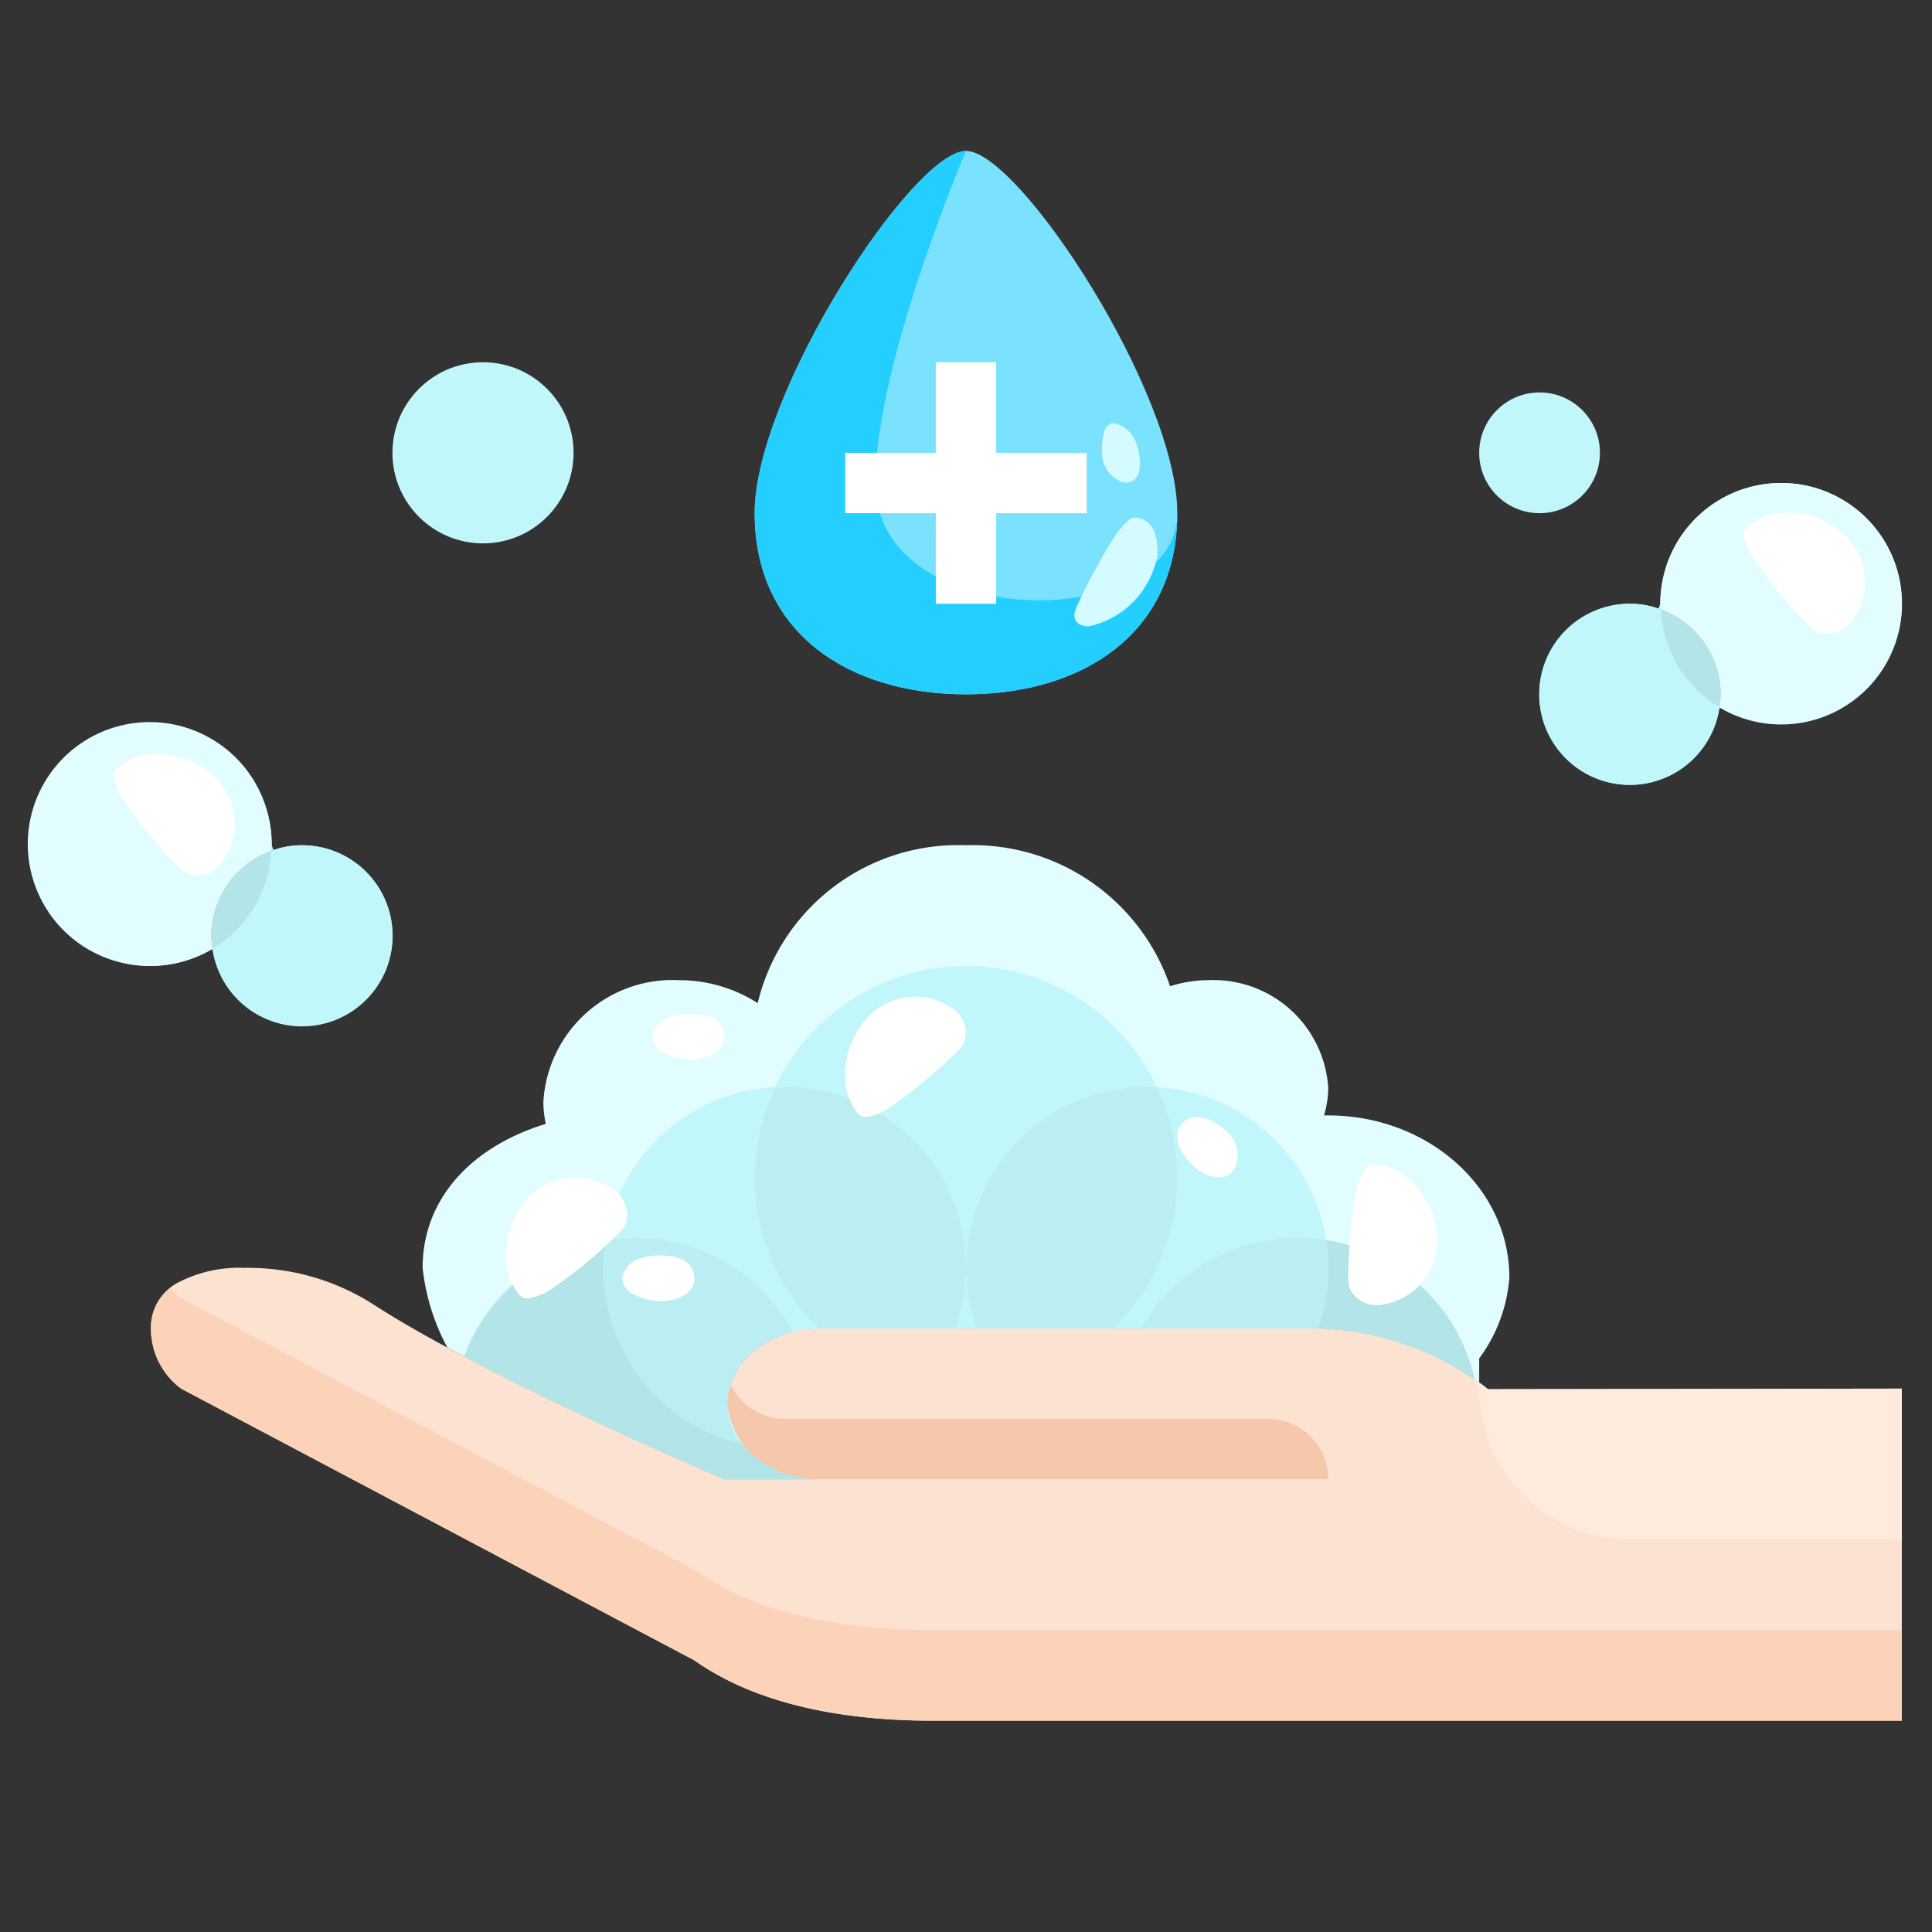 <svg xmlns="http://www.w3.org/2000/svg" viewBox="0 0 64 64"><rect x="0" y="0" width="64" height="64" fill="#333333" stroke="none"/><g id="_21-Wash_hand" data-name="21-Wash hand"><path d="M49,45.8a3.155,3.155,0,0,1,.29.22L63,46V57H30.9c-2.83,0-5.76-.49-7.9-2L6,46a2.476,2.476,0,0,1-1-2,1.675,1.675,0,0,1,.91-1.52A4.383,4.383,0,0,1,8.1,42h.07a7.682,7.682,0,0,1,4.15,1.18c.71.46,1.57.96,2.5,1.46C18.79,46.79,24,49,24,49h3.16a2.823,2.823,0,0,1-3.06-2.5,2.275,2.275,0,0,1,.9-1.77A3.429,3.429,0,0,1,27.16,44H43.32A9.584,9.584,0,0,1,49,45.8Z" style="fill:#fce2d1"/><path d="M59,16a4,4,0,1,1-2,7.46l-.04-.01A2.282,2.282,0,0,0,57,23a2.979,2.979,0,0,0-2.06-2.84L55,20A4,4,0,0,1,59,16Z" style="fill:#c1f6fa"/><path d="M57,23a2.282,2.282,0,0,1-.04.45A3,3,0,1,1,54,20a2.653,2.653,0,0,1,.94.16A2.979,2.979,0,0,1,57,23Z" style="fill:#c1f6fa"/><circle cx="51" cy="15" r="2" style="fill:#c1f6fa"/><path d="M50,42.32A5.145,5.145,0,0,1,49,45v.8A9.584,9.584,0,0,0,43.32,44H27.16a3.429,3.429,0,0,0-2.16.73,2.275,2.275,0,0,0-.9,1.77A2.823,2.823,0,0,0,27.16,49H24s-5.21-2.21-9.18-4.36A7.185,7.185,0,0,1,14,42c0-2.36,1.71-4.05,4.08-4.77A3.549,3.549,0,0,1,18,36.5a4.285,4.285,0,0,1,4.5-4.03,4.811,4.811,0,0,1,2.6.76A6.822,6.822,0,0,1,32,28a6.9,6.9,0,0,1,6.76,4.67,4.182,4.182,0,0,1,1.24-.2,3.812,3.812,0,0,1,4,3.58,3.32,3.32,0,0,1-.14.9H44C47.31,36.95,50,39.35,50,42.32Z" style="fill:#e1fdff"/><path d="M39,17c0,3.98-3.13,6-7,6s-7-2.02-7-6S30.25,5,32,5,39,13.02,39,17Z" style="fill:#7ae2ff"/><circle cx="16" cy="15" r="3" style="fill:#c1f6fa"/><path d="M10,28a3,3,0,1,1-2.96,3.45A2.282,2.282,0,0,1,7,31a2.979,2.979,0,0,1,2.06-2.84A2.653,2.653,0,0,1,10,28Z" style="fill:#c1f6fa"/><path d="M9,28l.06.16A2.979,2.979,0,0,0,7,31a2.282,2.282,0,0,0,.04.45L7,31.46A4,4,0,1,1,9,28Z" style="fill:#c1f6fa"/><path d="M42,47H26a2,2,0,0,1-1.792-1.127,2.094,2.094,0,0,0-.108.627A2.823,2.823,0,0,0,27.16,49H44A2,2,0,0,0,42,47Z" style="fill:#f5c8ab"/><path d="M30.9,54c-2.83,0-5.76-.49-7.9-2L6,43a2.449,2.449,0,0,1-.349-.332A1.627,1.627,0,0,0,5,44a2.476,2.476,0,0,0,1,2l17,9c2.14,1.51,5.07,2,7.9,2H63V54H30.9Z" style="fill:#fcd3b8"/><path d="M49.29,46.02A3.155,3.155,0,0,0,49,45.8c-.078-.058-.162-.109-.243-.164L49,46a5,5,0,0,0,5,5h9V46Z" style="fill:#ffeade"/><path d="M32,42a6,6,0,0,1,6-6c.11,0,.217.011.325.016a6.989,6.989,0,0,0-12.65,0c.108,0,.215-.016.325-.016A6,6,0,0,1,32,42Z" style="fill:#c1f6fa"/><path d="M31.651,44h.7A5.971,5.971,0,0,1,32,42,5.971,5.971,0,0,1,31.651,44Z" style="fill:#c1f6fa"/><path d="M36.894,44h.915a5.927,5.927,0,0,1,6.113-2.922,5.992,5.992,0,0,0-5.6-5.062A6.969,6.969,0,0,1,36.894,44Z" style="fill:#c1f6fa"/><path d="M32,42a5.971,5.971,0,0,0,.349,2h4.545a6.969,6.969,0,0,0,1.431-7.984c-.108,0-.215-.016-.325-.016A6,6,0,0,0,32,42Z" style="fill:#bbeef2"/><path d="M26.265,44.122A3.65,3.65,0,0,1,27.11,44a6.969,6.969,0,0,1-1.435-7.988,5.992,5.992,0,0,0-5.6,5.062,5.937,5.937,0,0,1,6.187,3.044Z" style="fill:#c1f6fa"/><path d="M27.11,44c.017,0,.033,0,.05,0h4.491A5.986,5.986,0,0,0,26,36c-.11,0-.217.011-.325.016A6.969,6.969,0,0,0,27.11,44Z" style="fill:#bbeef2"/><path d="M24.572,47.822a5.944,5.944,0,0,1-4.494-6.744,6,6,0,0,0-4.7,3.856C19.257,46.987,24,49,24,49h2.651l.015-.041A3.147,3.147,0,0,1,24.572,47.822Z" style="fill:#b3e4e8"/><path d="M24.572,47.822A2.161,2.161,0,0,1,24.1,46.5a2.275,2.275,0,0,1,.9-1.77,3.233,3.233,0,0,1,1.265-.608,5.937,5.937,0,0,0-6.187-3.044,5.944,5.944,0,0,0,4.494,6.744Z" style="fill:#bbeef2"/><path d="M43.922,41.078a5.777,5.777,0,0,1-.275,2.935A9.555,9.555,0,0,1,48.855,45.7,6,6,0,0,0,43.922,41.078Z" style="fill:#b3e4e8"/><path d="M37.809,44H43.32c.11,0,.218.009.327.013a5.777,5.777,0,0,0,.275-2.935A5.927,5.927,0,0,0,37.809,44Z" style="fill:#bbeef2"/><path d="M31.637,33.467a.98.98,0,0,1,.3,1.064,1.278,1.278,0,0,1-.3.365,15.748,15.748,0,0,1-2.1,1.744,1.928,1.928,0,0,1-.794.355.374.374,0,0,1-.191-.013.417.417,0,0,1-.145-.113A1.9,1.9,0,0,1,28,35.561a2.765,2.765,0,0,1,.611-1.706A2.157,2.157,0,0,1,31.637,33.467Z" style="fill:#fff"/><path d="M45.7,43.233a1.007,1.007,0,0,1-.985-.539,1.243,1.243,0,0,1-.049-.466,15.472,15.472,0,0,1,.255-2.706,1.9,1.9,0,0,1,.317-.809.378.378,0,0,1,.147-.125.432.432,0,0,1,.186-.023,1.957,1.957,0,0,1,1.242.632,2.726,2.726,0,0,1,.789,1.631A2.16,2.16,0,0,1,45.7,43.233Z" style="fill:#fff"/><path d="M20.41,39.481a1,1,0,0,1,.315,1.077,1.248,1.248,0,0,1-.3.364,15.378,15.378,0,0,1-2.094,1.733,1.9,1.9,0,0,1-.8.348.4.4,0,0,1-.193-.015.442.442,0,0,1-.147-.116,1.952,1.952,0,0,1-.431-1.324,2.727,2.727,0,0,1,.6-1.712A2.16,2.16,0,0,1,20.41,39.481Z" style="fill:#fff"/><path d="M22.846,35.1a2.021,2.021,0,0,1-.809-.2.636.636,0,0,1-.422-.572.787.787,0,0,1,.439-.578,1.639,1.639,0,0,1,.714-.156,1.844,1.844,0,0,1,.762.1.736.736,0,0,1,.461.527C24.11,34.867,23.357,35.123,22.846,35.1Z" style="fill:#fff"/><path d="M21.846,43.1a2.021,2.021,0,0,1-.809-.2.636.636,0,0,1-.422-.572.787.787,0,0,1,.439-.578,1.639,1.639,0,0,1,.714-.156,1.844,1.844,0,0,1,.762.1.736.736,0,0,1,.461.527C23.11,42.867,22.357,43.123,21.846,43.1Z" style="fill:#fff"/><path d="M39.733,38.786a2,2,0,0,1-.565-.613.887.887,0,0,1-.115-.8A.661.661,0,0,1,39.625,37a1.17,1.17,0,0,1,.627.2,1.659,1.659,0,0,1,.565.487,1.017,1.017,0,0,1,.163.771C40.826,39.177,40.13,39.064,39.733,38.786Z" style="fill:#fff"/><path d="M55.019,20.19A2.969,2.969,0,0,0,54,20a3,3,0,1,0,2.957,3.422A3.978,3.978,0,0,1,55.019,20.19Z" style="fill:#c1f6fa"/><path d="M59,16a4,4,0,0,0-4,4c0,.065.016.125.019.19A2.991,2.991,0,0,1,57,23a2.929,2.929,0,0,1-.043.422A3.994,3.994,0,1,0,59,16Z" style="fill:#e1fdff"/><path d="M55.019,20.19a3.978,3.978,0,0,0,1.938,3.232A2.929,2.929,0,0,0,57,23,2.991,2.991,0,0,0,55.019,20.19Z" style="fill:#b3e4e8"/><path d="M10,28a2.969,2.969,0,0,0-1.019.19,3.978,3.978,0,0,1-1.938,3.232A2.994,2.994,0,1,0,10,28Z" style="fill:#c1f6fa"/><path d="M8.981,28.19c0-.065.019-.125.019-.19a4.04,4.04,0,1,0-1.957,3.422A2.929,2.929,0,0,1,7,31,2.991,2.991,0,0,1,8.981,28.19Z" style="fill:#e1fdff"/><path d="M8.981,28.19A2.991,2.991,0,0,0,7,31a2.929,2.929,0,0,0,.043.422A3.978,3.978,0,0,0,8.981,28.19Z" style="fill:#b3e4e8"/><path d="M7.3,28.635a1.008,1.008,0,0,1-1.077.316,1.242,1.242,0,0,1-.365-.3,15.505,15.505,0,0,1-1.733-2.093,1.91,1.91,0,0,1-.348-.8.383.383,0,0,1,.016-.193.424.424,0,0,1,.116-.148,1.952,1.952,0,0,1,1.324-.431,2.737,2.737,0,0,1,1.712.595A2.161,2.161,0,0,1,7.3,28.635Z" style="fill:#fff"/><path d="M61.3,20.635a1.008,1.008,0,0,1-1.077.316,1.242,1.242,0,0,1-.365-.3,15.505,15.505,0,0,1-1.733-2.093,1.91,1.91,0,0,1-.348-.8.383.383,0,0,1,.016-.193.424.424,0,0,1,.116-.148,1.952,1.952,0,0,1,1.324-.431,2.737,2.737,0,0,1,1.712.595A2.161,2.161,0,0,1,61.3,20.635Z" style="fill:#fff"/><path d="M29,16c0-4,3-11,3-11-1.75,0-7,8.02-7,12s3.13,6,7,6,7-2.02,7-6C39,21,29,21,29,16Z" style="fill:#24cfff"/><path d="M36.071,20.747c-.272.007-.513-.13-.476-.414a1.281,1.281,0,0,1,.131-.36,19.37,19.37,0,0,1,1.124-2.084,2.842,2.842,0,0,1,.5-.624.532.532,0,0,1,.144-.1.308.308,0,0,1,.134-.018.712.712,0,0,1,.617.487A1.75,1.75,0,0,1,38.2,18.9,2.937,2.937,0,0,1,36.071,20.747Z" style="fill:#d4fbff"/><polygon points="36 15 33 15 33 12 31 12 31 15 28 15 28 17 31 17 31 20 33 20 33 17 36 17 36 15" style="fill:#fff"/><path d="M36.592,14.265a1.948,1.948,0,0,0-.085.686,1.033,1.033,0,0,0,.668,1.02.468.468,0,0,0,.391-.066c.342-.27.172-1.1-.019-1.417a.944.944,0,0,0-.638-.464A.318.318,0,0,0,36.592,14.265Z" style="fill:#d4fbff"/></g></svg>